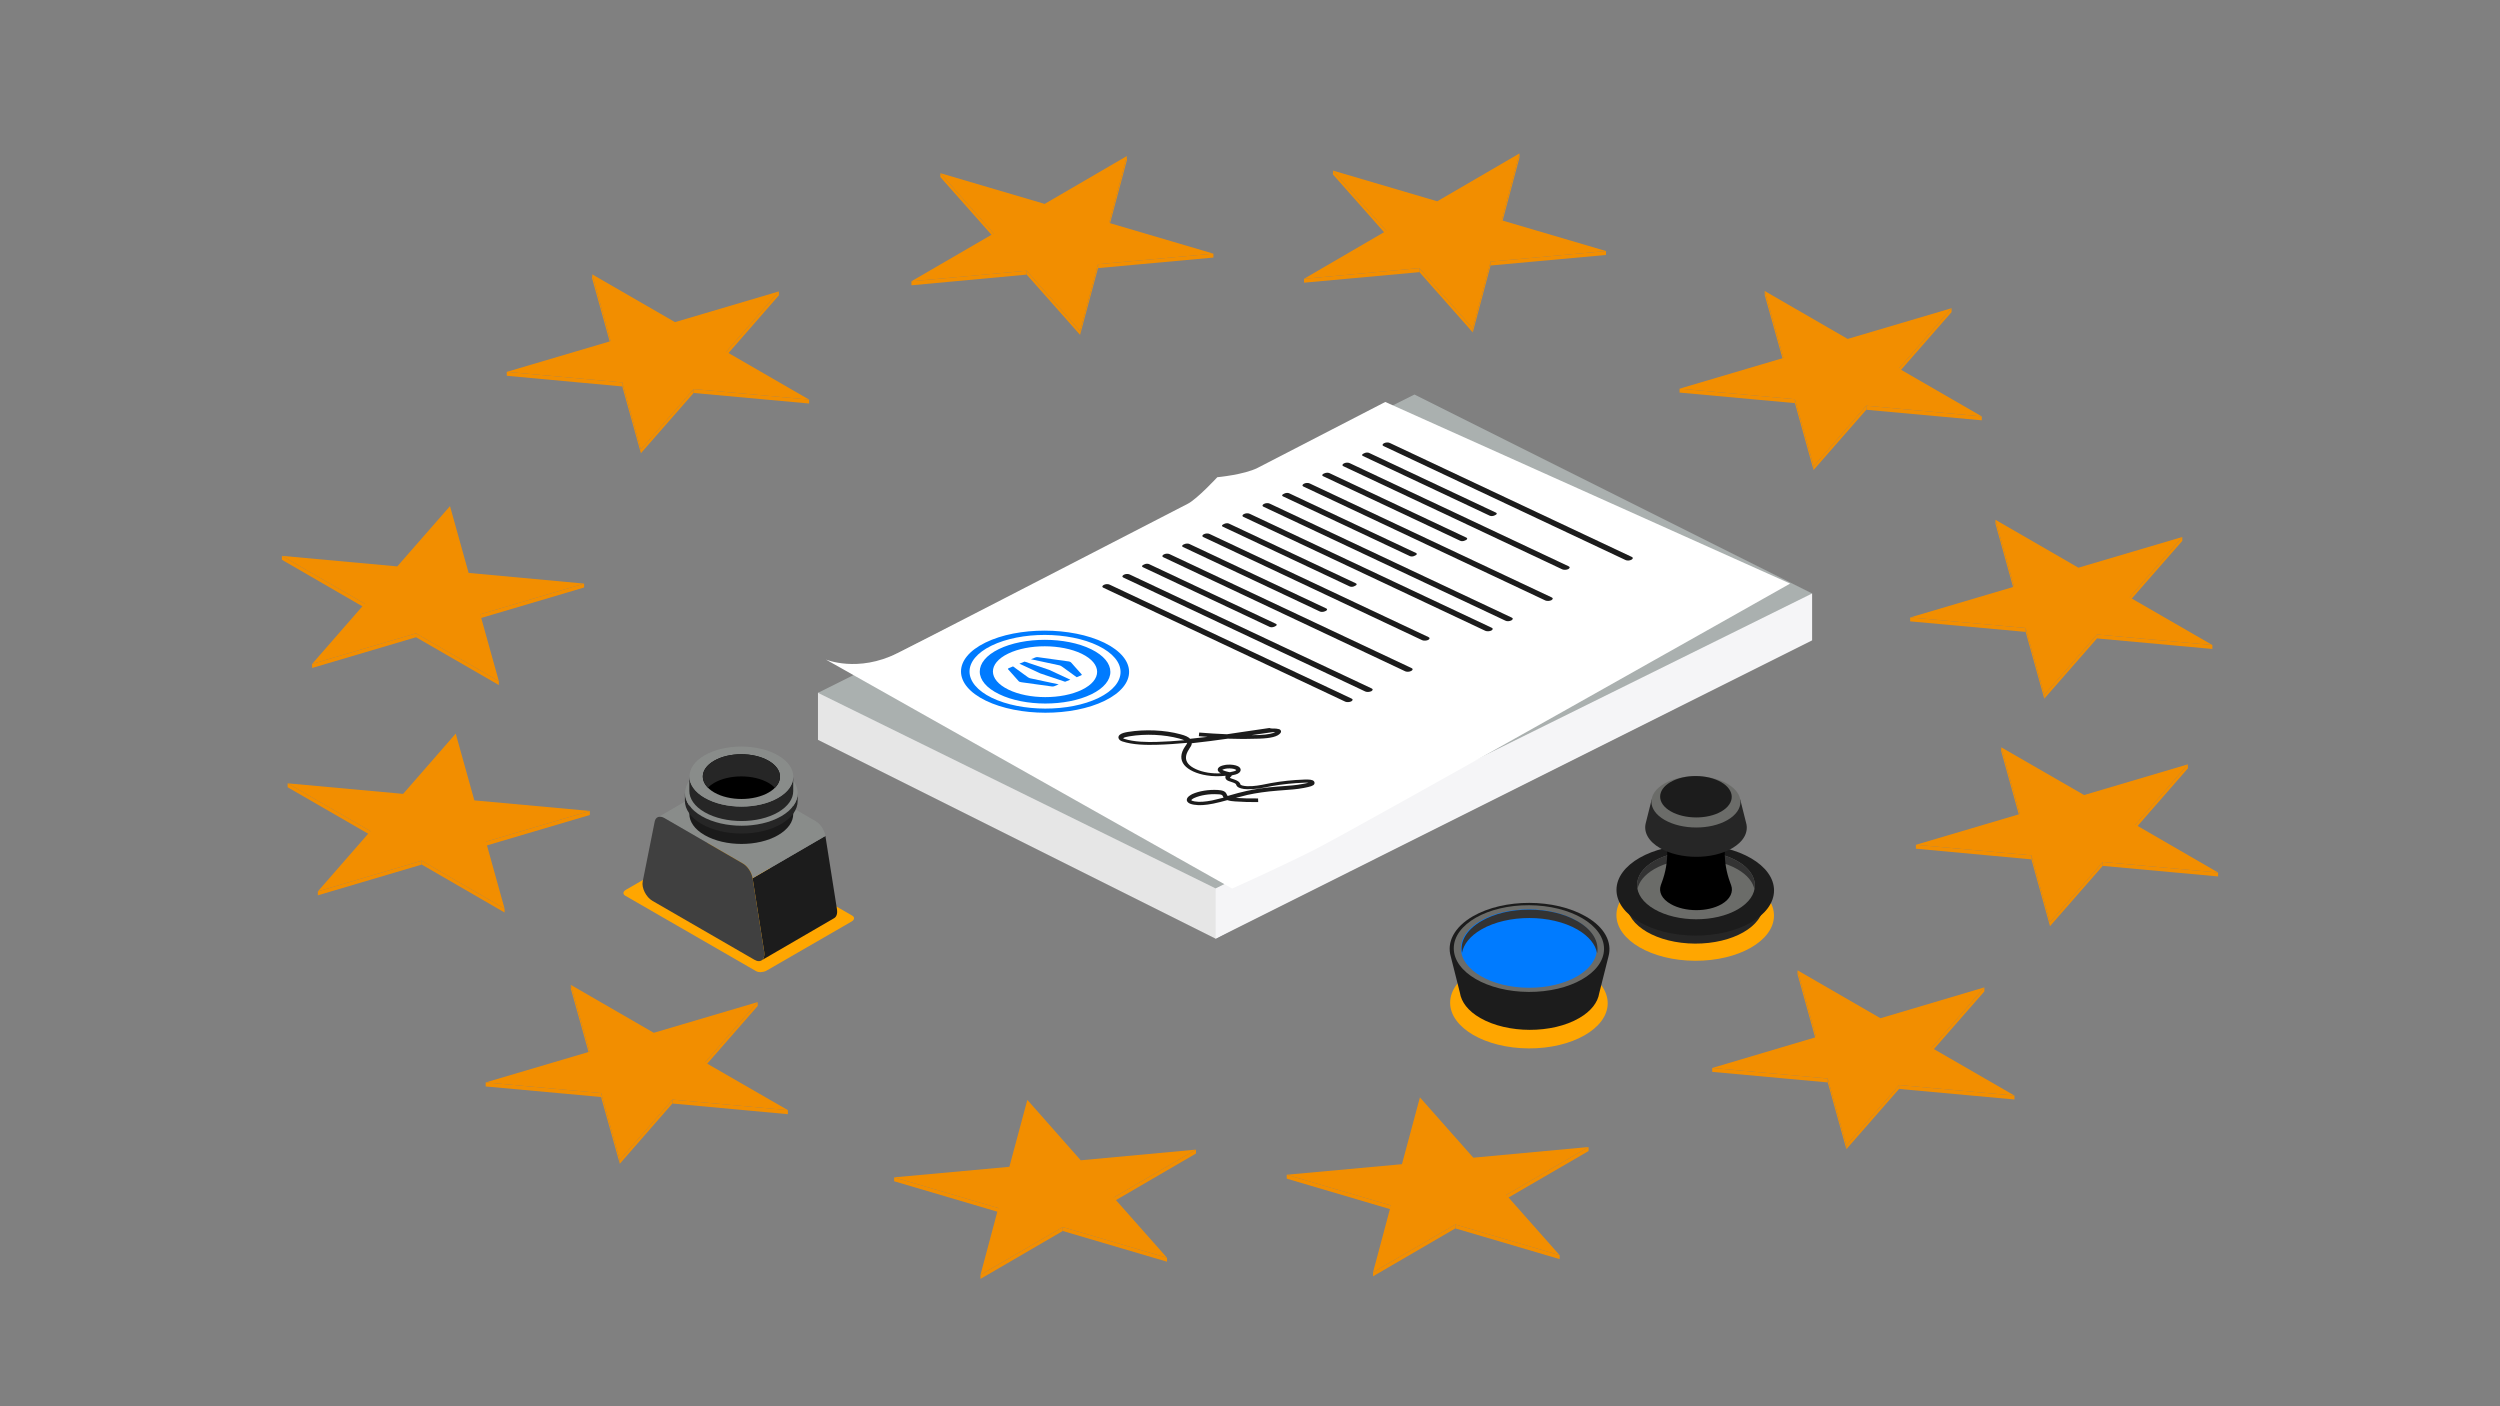 <?xml version="1.0" encoding="UTF-8" standalone="no"?>
<!DOCTYPE svg PUBLIC "-//W3C//DTD SVG 1.1//EN" "http://www.w3.org/Graphics/SVG/1.1/DTD/svg11.dtd">
<svg width="100%" height="100%" viewBox="0 0 1920 1080" version="1.1" xmlns="http://www.w3.org/2000/svg" xmlns:xlink="http://www.w3.org/1999/xlink" xml:space="preserve" xmlns:serif="http://www.serif.com/" style="fill-rule:evenodd;clip-rule:evenodd;stroke-linejoin:round;stroke-miterlimit:2;">
    <rect x="0" y="0" width="1920" height="1080" fill="#808080" stroke="none"/>
    <g>
        <g>
            <g>
                <g>
                    <g>
                        <path d="M1167,117.8L1167,120.9L1153.3,172.2L1153.3,169.2L1167,117.8Z" style="fill:rgb(242,142,0);fill-rule:nonzero;"/>
                    </g>
                    <g>
                        <path d="M865.5,119.8L865.5,122.9L851.8,174.2L851.8,171.2L865.5,119.8Z" style="fill:rgb(242,142,0);fill-rule:nonzero;"/>
                    </g>
                    <g>
                        <path d="M1064.7,177.3L1064.7,180.3L1023.7,134L1023.7,131L1064.7,177.3Z" style="fill:rgb(242,142,0);fill-rule:nonzero;"/>
                    </g>
                    <g>
                        <path d="M763.2,179.3L763.2,182.3L722.2,136L722.2,133L763.2,179.3Z" style="fill:rgb(242,142,0);fill-rule:nonzero;"/>
                    </g>
                    <g>
                        <path d="M1233.4,192.8L1233.4,195.8L1144.8,203.9L1144.8,200.9L1233.4,192.8Z" style="fill:rgb(242,142,0);fill-rule:nonzero;"/>
                    </g>
                    <g>
                        <path d="M931.9,194.8L931.9,197.8L843.3,205.9L843.3,202.9L931.9,194.8Z" style="fill:rgb(242,142,0);fill-rule:nonzero;"/>
                    </g>
                    <g>
                        <path d="M1090.1,205.9L1090.1,209L1001.5,217.1L1001.5,214.1L1090.1,205.9Z" style="fill:rgb(242,142,0);fill-rule:nonzero;"/>
                    </g>
                    <g>
                        <path d="M788.5,207.9L788.5,210.9L700,219.1L700,216L788.5,207.9Z" style="fill:rgb(242,142,0);fill-rule:nonzero;"/>
                    </g>
                    <g>
                        <path d="M1167,117.8L1153.3,169.2L1233.4,192.8L1144.8,200.9L1131.1,252.2L1090.1,205.9L1001.5,214.1L1064.7,177.3L1023.7,131L1103.8,154.6L1167,117.8Z" style="fill:rgb(242,142,0);fill-rule:nonzero;"/>
                    </g>
                    <g>
                        <path d="M1144.8,200.9L1144.8,203.9L1131.1,255.3L1131.1,252.2L1144.8,200.9Z" style="fill:rgb(242,142,0);fill-rule:nonzero;"/>
                    </g>
                    <g>
                        <path d="M1131.1,252.2L1131.1,255.3L1090.1,209L1090.1,205.9L1131.1,252.2Z" style="fill:rgb(242,142,0);fill-rule:nonzero;"/>
                    </g>
                    <g>
                        <path d="M843.3,202.9L843.3,205.9L829.5,257.2L829.5,254.2L843.3,202.9Z" style="fill:rgb(242,142,0);fill-rule:nonzero;"/>
                    </g>
                    <g>
                        <path d="M865.5,119.8L851.8,171.2L931.9,194.8L843.3,202.9L829.5,254.2L788.5,207.9L700,216L763.2,179.3L722.2,133L802.3,156.6L865.5,119.8Z" style="fill:rgb(242,142,0);fill-rule:nonzero;"/>
                    </g>
                    <g>
                        <path d="M829.5,254.2L829.5,257.2L788.5,210.9L788.5,207.9L829.5,254.2Z" style="fill:rgb(242,142,0);fill-rule:nonzero;"/>
                    </g>
                </g>
                <g>
                    <g>
                        <path d="M1369.7,274.9L1369.7,277.9L1355.3,226.6L1355.3,223.5L1369.7,274.9Z" style="fill:rgb(242,142,0);fill-rule:nonzero;"/>
                    </g>
                    <g>
                        <path d="M1498.8,236.7L1498.8,239.7L1458.3,286L1458.3,283L1498.8,236.7Z" style="fill:rgb(242,142,0);fill-rule:nonzero;"/>
                    </g>
                    <g>
                        <path d="M1378.5,306.6L1378.5,309.6L1289.9,301.5L1289.9,298.5L1378.5,306.6Z" style="fill:rgb(242,142,0);fill-rule:nonzero;"/>
                    </g>
                    <g>
                        <path d="M1522,319.8L1522,322.8L1433.3,314.7L1433.3,311.6L1522,319.8Z" style="fill:rgb(242,142,0);fill-rule:nonzero;"/>
                    </g>
                    <g>
                        <path d="M1498.8,236.7L1458.3,283L1522,319.8L1433.3,311.6L1392.9,358L1378.5,306.6L1289.9,298.5L1369.7,274.9L1355.3,223.5L1419,260.3L1498.8,236.7Z" style="fill:rgb(242,142,0);fill-rule:nonzero;"/>
                    </g>
                    <g>
                        <path d="M1433.3,311.6L1433.3,314.7L1392.8,361L1392.9,358L1433.3,311.6Z" style="fill:rgb(242,142,0);fill-rule:nonzero;"/>
                    </g>
                    <g>
                        <path d="M1392.9,358L1392.8,361L1378.5,309.6L1378.5,306.6L1392.9,358Z" style="fill:rgb(242,142,0);fill-rule:nonzero;"/>
                    </g>
                </g>
                <g>
                    <g>
                        <path d="M1546.8,450.6L1546.8,453.6L1532.5,402.2L1532.5,399.2L1546.8,450.6Z" style="fill:rgb(242,142,0);fill-rule:nonzero;"/>
                    </g>
                    <g>
                        <path d="M1676,412.4L1676,415.4L1635.5,461.7L1635.5,458.7L1676,412.4Z" style="fill:rgb(242,142,0);fill-rule:nonzero;"/>
                    </g>
                    <g>
                        <path d="M1555.7,482.3L1555.7,485.3L1467,477.2L1467,474.2L1555.7,482.3Z" style="fill:rgb(242,142,0);fill-rule:nonzero;"/>
                    </g>
                    <g>
                        <path d="M1699.1,495.4L1699.1,498.4L1610.5,490.3L1610.5,487.3L1699.1,495.4Z" style="fill:rgb(242,142,0);fill-rule:nonzero;"/>
                    </g>
                    <g>
                        <path d="M1676,412.4L1635.5,458.7L1699.1,495.4L1610.5,487.3L1570,533.6L1555.7,482.3L1467,474.2L1546.8,450.6L1532.5,399.2L1596.2,436L1676,412.4Z" style="fill:rgb(242,142,0);fill-rule:nonzero;"/>
                    </g>
                    <g>
                        <path d="M1610.5,487.3L1610.5,490.3L1570,536.6L1570,533.6L1610.5,487.3Z" style="fill:rgb(242,142,0);fill-rule:nonzero;"/>
                    </g>
                    <g>
                        <path d="M1570,533.6L1570,536.6L1555.7,485.3L1555.7,482.3L1570,533.6Z" style="fill:rgb(242,142,0);fill-rule:nonzero;"/>
                    </g>
                    <g>
                        <path d="M1551.2,625.2L1551.2,628.2L1536.9,576.9L1536.9,573.9L1551.2,625.2Z" style="fill:rgb(242,142,0);fill-rule:nonzero;"/>
                    </g>
                    <g>
                        <path d="M1680.3,587L1680.3,590.1L1639.9,636.4L1639.9,633.3L1680.3,587Z" style="fill:rgb(242,142,0);fill-rule:nonzero;"/>
                    </g>
                    <g>
                        <path d="M1560.1,656.9L1560.1,660L1471.4,651.8L1471.4,648.8L1560.1,656.9Z" style="fill:rgb(242,142,0);fill-rule:nonzero;"/>
                    </g>
                    <g>
                        <path d="M1703.5,670.1L1703.5,673.1L1614.9,665L1614.9,662L1703.5,670.1Z" style="fill:rgb(242,142,0);fill-rule:nonzero;"/>
                    </g>
                    <g>
                        <path d="M1614.9,662L1614.9,665L1574.4,711.3L1574.4,708.3L1614.9,662Z" style="fill:rgb(242,142,0);fill-rule:nonzero;"/>
                    </g>
                    <g>
                        <path d="M1574.4,708.3L1574.4,711.3L1560.1,660L1560.1,656.9L1574.4,708.3Z" style="fill:rgb(242,142,0);fill-rule:nonzero;"/>
                    </g>
                    <g>
                        <path d="M1680.3,587L1639.9,633.3L1703.5,670.1L1614.9,662L1574.4,708.3L1560.1,656.9L1471.4,648.8L1551.2,625.2L1536.9,573.9L1600.6,610.6L1680.3,587Z" style="fill:rgb(242,142,0);fill-rule:nonzero;"/>
                    </g>
                </g>
                <g>
                    <g>
                        <path d="M1394.8,796.5L1394.8,799.6L1380.5,748.2L1380.5,745.2L1394.8,796.5Z" style="fill:rgb(242,142,0);fill-rule:nonzero;"/>
                    </g>
                    <g>
                        <path d="M1524,758.3L1524,761.4L1483.5,807.7L1483.5,804.7L1524,758.3Z" style="fill:rgb(242,142,0);fill-rule:nonzero;"/>
                    </g>
                    <g>
                        <path d="M1403.7,828.3L1403.7,831.3L1315,823.2L1315,820.2L1403.7,828.3Z" style="fill:rgb(242,142,0);fill-rule:nonzero;"/>
                    </g>
                    <g>
                        <path d="M1547.1,841.4L1547.1,844.4L1458.5,836.3L1458.5,833.3L1547.1,841.4Z" style="fill:rgb(242,142,0);fill-rule:nonzero;"/>
                    </g>
                    <g>
                        <path d="M1524,758.3L1483.5,804.7L1547.1,841.4L1458.5,833.3L1418,879.6L1403.7,828.3L1315,820.2L1394.8,796.5L1380.5,745.2L1444.2,782L1524,758.3Z" style="fill:rgb(242,142,0);fill-rule:nonzero;"/>
                    </g>
                    <g>
                        <path d="M1458.5,833.3L1458.5,836.3L1418,882.6L1418,879.6L1458.5,833.3Z" style="fill:rgb(242,142,0);fill-rule:nonzero;"/>
                    </g>
                    <g>
                        <path d="M1418,879.6L1418,882.6L1403.7,831.3L1403.7,828.3L1418,879.6Z" style="fill:rgb(242,142,0);fill-rule:nonzero;"/>
                    </g>
                </g>
                <g>
                    <g>
                        <path d="M469,262L469,265L454.7,213.7L454.8,210.7L469,262Z" style="fill:rgb(242,142,0);fill-rule:nonzero;"/>
                    </g>
                    <g>
                        <path d="M598.2,223.8L598.2,226.8L557.7,273.2L557.7,270.1L598.2,223.8Z" style="fill:rgb(242,142,0);fill-rule:nonzero;"/>
                    </g>
                    <g>
                        <path d="M477.9,293.7L477.9,296.8L389.2,288.6L389.2,285.6L477.9,293.7Z" style="fill:rgb(242,142,0);fill-rule:nonzero;"/>
                    </g>
                    <g>
                        <path d="M621.4,306.9L621.4,309.9L532.7,301.8L532.7,298.8L621.4,306.9Z" style="fill:rgb(242,142,0);fill-rule:nonzero;"/>
                    </g>
                    <g>
                        <path d="M598.2,223.8L557.7,270.1L621.4,306.9L532.7,298.8L492.2,345.1L477.9,293.7L389.2,285.6L469,262L454.8,210.7L518.4,247.4L598.2,223.8Z" style="fill:rgb(242,142,0);fill-rule:nonzero;"/>
                    </g>
                    <g>
                        <path d="M532.7,298.8L532.7,301.8L492.2,348.1L492.2,345.1L532.7,298.8Z" style="fill:rgb(242,142,0);fill-rule:nonzero;"/>
                    </g>
                    <g>
                        <path d="M492.2,345.1L492.2,348.1L477.9,296.8L477.9,293.7L492.2,345.1Z" style="fill:rgb(242,142,0);fill-rule:nonzero;"/>
                    </g>
                </g>
                <g>
                    <g>
                        <path d="M280.1,463.6L280.1,466.7L216.5,429.9L216.5,426.9L280.1,463.6Z" style="fill:rgb(242,142,0);fill-rule:nonzero;"/>
                    </g>
                    <g>
                        <path d="M448.6,448.2L448.6,451.2L368.8,474.8L368.8,471.8L448.6,448.2Z" style="fill:rgb(242,142,0);fill-rule:nonzero;"/>
                    </g>
                    <g>
                        <path d="M319.5,486.4L319.5,489.4L239.7,513L239.7,509.9L319.5,486.4Z" style="fill:rgb(242,142,0);fill-rule:nonzero;"/>
                    </g>
                    <g>
                        <path d="M345.6,388.7L359.9,440L448.6,448.2L368.8,471.8L383.1,523.1L319.5,486.4L239.7,509.9L280.1,463.6L216.5,426.9L305.1,435L345.6,388.7Z" style="fill:rgb(242,142,0);fill-rule:nonzero;"/>
                    </g>
                    <g>
                        <path d="M383.1,523.1L383.1,526.1L319.5,489.4L319.5,486.4L383.1,523.1Z" style="fill:rgb(242,142,0);fill-rule:nonzero;"/>
                    </g>
                    <g>
                        <path d="M284.5,638.3L284.5,641.3L220.9,604.6L220.9,601.6L284.5,638.3Z" style="fill:rgb(242,142,0);fill-rule:nonzero;"/>
                    </g>
                    <g>
                        <path d="M453,622.8L453,625.9L373.2,649.5L373.2,646.4L453,622.8Z" style="fill:rgb(242,142,0);fill-rule:nonzero;"/>
                    </g>
                    <g>
                        <path d="M323.9,661L323.9,664L244.1,687.6L244.1,684.6L323.9,661Z" style="fill:rgb(242,142,0);fill-rule:nonzero;"/>
                    </g>
                    <g>
                        <path d="M453,622.8L373.2,646.4L387.5,697.8L323.9,661L244.1,684.6L284.5,638.3L220.9,601.6L309.6,609.7L350,563.4L364.3,614.7L453,622.8Z" style="fill:rgb(242,142,0);fill-rule:nonzero;"/>
                    </g>
                    <g>
                        <path d="M387.5,697.8L387.5,700.8L323.9,664L323.9,661L387.5,697.8Z" style="fill:rgb(242,142,0);fill-rule:nonzero;"/>
                    </g>
                </g>
                <g>
                    <g>
                        <path d="M452.8,807.7L452.8,810.8L438.4,759.4L438.4,756.4L452.8,807.7Z" style="fill:rgb(242,142,0);fill-rule:nonzero;"/>
                    </g>
                    <g>
                        <path d="M581.9,769.6L581.9,772.6L541.4,818.9L541.4,815.9L581.9,769.6Z" style="fill:rgb(242,142,0);fill-rule:nonzero;"/>
                    </g>
                    <g>
                        <path d="M461.7,839.5L461.6,842.5L373,834.4L373,831.3L461.7,839.5Z" style="fill:rgb(242,142,0);fill-rule:nonzero;"/>
                    </g>
                    <g>
                        <path d="M605.1,852.6L605.1,855.7L516.4,847.5L516.4,844.5L605.1,852.6Z" style="fill:rgb(242,142,0);fill-rule:nonzero;"/>
                    </g>
                    <g>
                        <path d="M581.9,769.6L541.4,815.9L605.1,852.6L516.4,844.5L476,890.8L461.7,839.5L373,831.3L452.8,807.7L438.4,756.4L502.1,793.2L581.9,769.6Z" style="fill:rgb(242,142,0);fill-rule:nonzero;"/>
                    </g>
                    <g>
                        <path d="M516.4,844.5L516.4,847.5L476,893.8L476,890.8L516.4,844.5Z" style="fill:rgb(242,142,0);fill-rule:nonzero;"/>
                    </g>
                    <g>
                        <path d="M476,890.8L476,893.8L461.6,842.5L461.7,839.5L476,890.8Z" style="fill:rgb(242,142,0);fill-rule:nonzero;"/>
                    </g>
                </g>
                <g>
                    <g>
                        <path d="M1220,880.9L1220,884L1156.8,920.7L1156.8,917.7L1220,880.9Z" style="fill:rgb(242,142,0);fill-rule:nonzero;"/>
                    </g>
                    <g>
                        <path d="M918.5,882.9L918.5,885.9L855.3,922.7L855.3,919.7L918.5,882.9Z" style="fill:rgb(242,142,0);fill-rule:nonzero;"/>
                    </g>
                    <g>
                        <path d="M1068.2,925.8L1068.2,928.8L988.2,905.2L988.2,902.2L1068.2,925.8Z" style="fill:rgb(242,142,0);fill-rule:nonzero;"/>
                    </g>
                    <g>
                        <path d="M766.7,927.8L766.7,930.8L686.7,907.2L686.7,904.2L766.7,927.8Z" style="fill:rgb(242,142,0);fill-rule:nonzero;"/>
                    </g>
                    <g>
                        <path d="M1197.8,964L1197.8,967L1117.7,943.4L1117.7,940.4L1197.8,964Z" style="fill:rgb(242,142,0);fill-rule:nonzero;"/>
                    </g>
                    <g>
                        <path d="M896.3,966L896.3,969L816.2,945.4L816.2,942.4L896.3,966Z" style="fill:rgb(242,142,0);fill-rule:nonzero;"/>
                    </g>
                    <g>
                        <path d="M1220,880.9L1156.8,917.7L1197.8,964L1117.7,940.4L1054.5,977.1L1068.2,925.8L988.2,902.2L1076.7,894.1L1090.5,842.8L1131.5,889.1L1220,880.9Z" style="fill:rgb(242,142,0);fill-rule:nonzero;"/>
                    </g>
                    <g>
                        <path d="M1117.7,940.4L1117.7,943.4L1054.5,980.2L1054.5,977.1L1117.7,940.4Z" style="fill:rgb(242,142,0);fill-rule:nonzero;"/>
                    </g>
                    <g>
                        <path d="M816.2,942.4L816.2,945.4L753,982.2L753,979.1L816.2,942.4Z" style="fill:rgb(242,142,0);fill-rule:nonzero;"/>
                    </g>
                    <g>
                        <path d="M918.5,882.9L855.3,919.7L896.3,966L816.2,942.4L753,979.1L766.7,927.8L686.7,904.2L775.2,896.1L789,844.7L830,891.1L918.5,882.9Z" style="fill:rgb(242,142,0);fill-rule:nonzero;"/>
                    </g>
                </g>
            </g>
            <g>
                <g>
                    <g>
                        <path d="M1343.7,495.5L933.6,720.9L628.2,568.2L628.2,532.1L1391.7,455.8L1343.7,495.5Z" style="fill:rgb(230,230,230);fill-rule:nonzero;"/>
                        <path d="M1391.7,491.8L933.6,720.9L933.6,669.5L979.4,532.1L1391.7,455.8L1391.7,491.8Z" style="fill:rgb(245,245,247);fill-rule:nonzero;"/>
                        <path d="M1391.7,455.8L933.6,682.3L628.2,532.1C628.2,532.1 658.8,516.9 689.3,501.6L1086.3,303L1391.7,455.8Z" style="fill:rgb(170,176,175);fill-rule:nonzero;"/>
                        <g>
                            <path d="M1374.8,448.2C1374.8,448.2 1039.1,637.8 1008.5,653.1C978,668.3 946.3,682.4 946.3,682.4L634.2,506.5C634.2,506.5 658.7,516.9 689.3,501.6C706,493.3 815.9,436.6 912.4,386.8C919.5,383.1 934.9,366.5 934.9,366.5C934.9,366.5 955.5,364.6 965.9,359.3L1063.9,308.7L1374.8,448.2Z" style="fill:white;fill-rule:nonzero;"/>
                        </g>
                    </g>
                    <g>
                        <path d="M978.4,559.5C979.5,559.5 980.7,559.6 981.9,559.9C982.3,560 982.7,560.1 983,560.3C983.8,560.9 984.3,562 983.3,563.1C981.2,565.7 976,567 966.9,567.3C958.9,567.6 950.9,567.6 942.9,567.3C933.8,568.6 924.6,569.8 915.3,570.8C915.3,572.3 914.3,573.7 913.5,574.8L913.3,575.2C910.3,579.6 910,583.4 912.5,586.5C915.1,589.7 920.9,592.3 927.7,593.4C930.9,593.9 934.3,594.1 937.6,593.9C936.6,593.4 936,592.9 935.6,592.3C935.1,591.5 935.1,590.7 935.6,589.9C936.9,587.9 941.3,587.4 942.2,587.3C945.6,587 948.8,587.5 950.8,588.5C952.3,589.3 953,590.4 952.8,591.6C952.6,593 951.2,594.2 949,594.8C948,595.1 947.1,595.3 946,595.5C945.9,596 945.5,596.4 945,596.8C944.7,597 944.6,597.2 944.6,597.3C944.6,597.4 944.8,597.5 945.2,597.7L946,598C948.2,598.7 950.7,599.5 951.8,600.9C952.3,601.4 952.5,601.9 952.6,602.3C952.8,602.8 952.9,602.9 954.2,603.3C955.2,603.6 956.5,603.7 957.8,603.8C963.1,604 968.1,603 973,602L976.1,601.4C984.3,599.9 993,599 1001.8,598.7C1005.4,598.6 1008,598.7 1009.1,600C1009.6,600.6 1009.7,601.3 1009.4,602.1C1008.8,603.5 1006.2,604.2 1001.5,605.1L1001,605.2C995.9,606.2 990.5,606.5 985.3,606.9L981.4,607.2C972.5,607.9 964.9,609 958,610.5C955,611.2 952,612 949.1,612.8C954.8,613.2 960.5,613.3 966.2,613.2L966.3,616C960.4,616.1 954.5,615.9 948.7,615.5C946.5,615.4 944.4,615.1 942.6,614.5C939.1,615.5 935.5,616.4 931.7,617.2C925.7,618.4 921,618.7 916.9,618C915,617.7 913.6,617.2 912.7,616.5C911.8,615.8 911.3,614.9 911.5,613.9C911.8,611.9 914.5,610.5 915.6,609.9C920.8,607.5 928.2,606.3 935.3,606.7C936.8,606.8 938.5,607 939.8,607.6C941.4,608.3 941.8,609.4 942.2,610.2C942.4,610.7 942.6,611 942.8,611.2C942.8,611.2 942.9,611.2 942.9,611.3C943.6,611.1 944.3,610.9 944.9,610.7C948.8,609.6 952.9,608.4 957.2,607.5C964.2,605.9 972,604.8 981.1,604.1L985,603.8C990.1,603.4 995.4,603.1 1000.3,602.1L1000.8,602C1002.6,601.7 1003.9,601.4 1004.9,601.1C1004.2,601.1 1003.3,601 1001.9,601.1C993.3,601.4 984.9,602.3 976.8,603.7L973.8,604.3C968.7,605.3 963.4,606.3 957.7,606.1C956,606.1 954.5,605.9 953.2,605.5C950.5,604.8 949.8,603.8 949.4,602.7C949.3,602.4 949.2,602.3 949.1,602.1C948.5,601.4 946.2,600.7 944.7,600.2L943.8,599.9C942.3,599.4 941.3,598.5 941.1,597.3C941,596.8 941.1,596.3 941.3,595.8C936.5,596.3 931.4,596.3 926.8,595.5C919,594.3 912.6,591.3 909.5,587.5C906.3,583.5 906.5,578.6 910.2,573.2L910.5,572.8C911.1,571.9 911.6,571.2 911.8,570.5C904,571.2 896.2,571.8 888.2,572C880.2,572.2 870,572.1 861.9,569.4C860.3,568.9 859.3,567.9 859,566.8C858.8,565.8 859.2,564.9 860.1,564.2C861.6,563 864,562.5 866.4,562.1C879.4,560 894.4,560.6 906.5,563.9C910.4,564.9 912.7,566 914,567.4C918.5,566.9 923,566.4 927.4,565.9C925.2,565.7 923,565.6 920.7,565.4L921,562.6C928.1,563.2 935.2,563.6 942.3,563.9C946.1,563.3 949.9,562.8 953.7,562.2C960.8,561.1 967.9,560.1 974.9,559.1C976.2,559.6 977.2,559.5 978.4,559.5ZM979.4,562.3C978.3,562.2 977.1,562.3 975.8,562.5C970.9,563.2 966,563.9 961.1,564.6C963,564.6 964.8,564.5 966.7,564.5C974.1,564.2 977.7,563.2 979.4,562.3ZM909.5,568.5C908.6,568.1 907.4,567.7 905.7,567.2C894.1,564.1 879.8,563.4 867.3,565.5C865.6,565.8 863.5,566.2 862.6,566.9C862.5,566.9 862.7,567.2 863.3,567.4C870.9,569.9 881.2,570 888.3,569.8C895.4,569.6 902.4,569.1 909.5,568.5ZM944.4,593.1C945.6,592.9 946.7,592.6 947.9,592.3C949,592 949.4,591.6 949.4,591.4C949.4,591.4 949.3,591.2 948.9,591C947.6,590.3 945,590 942.5,590.2C940.6,590.4 939.2,590.9 938.7,591.2C939.1,591.5 940.2,592.1 943.6,592.9C943.8,592.8 944.1,592.9 944.4,593.1ZM939.7,612.6C939.5,612.2 939.3,611.9 939.2,611.6C938.9,611 938.8,610.7 938.3,610.5C937.5,610.1 936.2,610 935.2,610C928.7,609.6 922,610.7 917.3,612.8C915.5,613.6 914.9,614.4 914.9,614.6C915.2,614.9 915.9,615.2 917.6,615.5C921.2,616.1 925.4,615.8 931,614.7C934,614 936.9,613.3 939.7,612.6Z" style="fill:rgb(28,28,28);fill-rule:nonzero;"/>
                    </g>
                    <g>
                        <path d="M1248.4,430.1L1062.6,342.6C1061.4,342.1 1061.6,341.1 1062.9,340.4C1064.2,339.7 1066.2,339.6 1067.4,340.2L1253.2,427.7C1254.4,428.2 1254.2,429.2 1252.9,429.9C1251.6,430.6 1249.6,430.7 1248.4,430.1Z" style="fill:rgb(28,28,28);fill-rule:nonzero;"/>
                        <path d="M1144.2,396.1L1046.7,350.2C1045.8,349.8 1045.9,349 1046.9,348.5L1047.9,348C1048.9,347.5 1050.5,347.4 1051.4,347.8L1148.9,393.7C1149.8,394.1 1149.7,394.9 1148.7,395.4L1147.7,395.9C1146.7,396.4 1145.2,396.5 1144.2,396.1Z" style="fill:rgb(28,28,28);fill-rule:nonzero;"/>
                        <path d="M1186.9,461.2L1001.1,373.7C999.9,373.2 1000.1,372.2 1001.4,371.5C1002.7,370.8 1004.7,370.7 1005.9,371.3L1191.7,458.8C1192.9,459.3 1192.7,460.3 1191.4,461C1190.1,461.6 1188.1,461.7 1186.9,461.2Z" style="fill:rgb(28,28,28);fill-rule:nonzero;"/>
                        <path d="M1156.2,476.7L970.4,389.2C969.2,388.7 969.4,387.7 970.7,387C972,386.3 974,386.2 975.2,386.8L1161,474.3C1162.2,474.8 1162,475.8 1160.7,476.5C1159.3,477.2 1157.3,477.3 1156.2,476.7Z" style="fill:rgb(28,28,28);fill-rule:nonzero;"/>
                        <path d="M1140.8,484.5L955,397C953.8,396.5 954,395.5 955.3,394.8C956.6,394.1 958.6,394 959.8,394.6L1145.6,482.1C1146.8,482.6 1146.6,483.6 1145.3,484.3C1144,484.9 1142,485 1140.8,484.5Z" style="fill:rgb(28,28,28);fill-rule:nonzero;"/>
                        <path d="M1082.8,427.1L985.3,381.2C984.4,380.8 984.5,380 985.5,379.5L986.5,379C987.5,378.5 989.1,378.4 990,378.8L1087.5,424.7C1088.4,425.1 1088.3,425.9 1087.3,426.4L1086.3,426.9C1085.2,427.5 1083.7,427.5 1082.8,427.1Z" style="fill:rgb(28,28,28);fill-rule:nonzero;"/>
                        <path d="M1199.9,437.3L1031.8,358.1C1030.6,357.6 1030.8,356.6 1032.1,355.9C1033.4,355.2 1035.4,355.1 1036.6,355.7L1204.7,434.9C1205.9,435.4 1205.7,436.4 1204.4,437.1C1203.1,437.7 1201.1,437.8 1199.9,437.3Z" style="fill:rgb(28,28,28);fill-rule:nonzero;"/>
                        <path d="M1121.4,415.3L1016.1,365.7C1015.2,365.3 1015.3,364.5 1016.3,363.9L1017.2,363.5C1018.3,363 1019.9,362.9 1020.9,363.3L1126.2,412.9C1127.1,413.3 1127,414.1 1126,414.7L1125.1,415.1C1124,415.7 1122.4,415.8 1121.4,415.3Z" style="fill:rgb(28,28,28);fill-rule:nonzero;"/>
                        <path d="M1036.6,450.4L939.1,404.5C938.2,404.1 938.3,403.3 939.3,402.8L940.3,402.3C941.3,401.8 942.9,401.7 943.8,402.1L1041.3,448C1042.2,448.4 1042.1,449.2 1041.1,449.7L1040.1,450.2C1039.1,450.8 1037.5,450.8 1036.6,450.4Z" style="fill:rgb(28,28,28);fill-rule:nonzero;"/>
                        <path d="M1079.3,515.6L893.5,428C892.3,427.5 892.5,426.5 893.8,425.8C895.1,425.1 897.1,425 898.3,425.6L1084.1,513.1C1085.3,513.6 1085.1,514.6 1083.8,515.3C1082.5,516 1080.5,516.1 1079.3,515.6Z" style="fill:rgb(28,28,28);fill-rule:nonzero;"/>
                        <path d="M1048.6,531.1L862.8,443.6C861.6,443.1 861.8,442.1 863.1,441.4C864.4,440.7 866.4,440.6 867.6,441.2L1053.4,528.7C1054.6,529.2 1054.4,530.2 1053.1,530.9C1051.7,531.5 1049.7,531.6 1048.6,531.1Z" style="fill:rgb(28,28,28);fill-rule:nonzero;"/>
                        <path d="M1033.2,538.9L847.4,451.4C846.2,450.9 846.4,449.9 847.7,449.2C849,448.5 851,448.4 852.2,449L1038,536.5C1039.2,537 1039,538 1037.7,538.7C1036.4,539.3 1034.4,539.4 1033.2,538.9Z" style="fill:rgb(28,28,28);fill-rule:nonzero;"/>
                        <path d="M975.2,481.5L877.7,435.6C876.8,435.2 876.9,434.4 877.9,433.9L878.9,433.4C879.9,432.9 881.5,432.8 882.4,433.2L979.9,479.1C980.8,479.5 980.7,480.3 979.7,480.8L978.7,481.3C977.6,481.8 976.1,481.9 975.2,481.5Z" style="fill:rgb(28,28,28);fill-rule:nonzero;"/>
                        <path d="M1092.3,491.7L924.2,412.5C923,412 923.2,411 924.5,410.3C925.8,409.6 927.8,409.5 929,410.1L1097.1,489.3C1098.3,489.8 1098.1,490.8 1096.8,491.5C1095.5,492.1 1093.5,492.2 1092.3,491.7Z" style="fill:rgb(28,28,28);fill-rule:nonzero;"/>
                        <path d="M1013.8,469.7L908.5,420.1C907.6,419.7 907.7,418.9 908.7,418.3L909.6,417.9C910.7,417.4 912.3,417.3 913.3,417.7L1018.6,467.3C1019.5,467.7 1019.4,468.5 1018.4,469.1L1017.5,469.5C1016.4,470 1014.8,470.1 1013.8,469.7Z" style="fill:rgb(28,28,28);fill-rule:nonzero;"/>
                    </g>
                    <g>
                        <g>
                            <path d="M757.1,538.1C782.4,550.4 823.3,550.5 848.4,538.2C873.5,525.9 873.4,506 848.1,493.6C822.8,481.3 781.9,481.2 756.8,493.5C731.7,505.8 731.8,525.8 757.1,538.1ZM843.5,496C866.2,507.1 866.3,525 843.7,536C821.1,547 784.4,546.9 761.7,535.9C739,524.8 738.9,506.9 761.4,495.9C784.1,484.8 820.8,484.9 843.5,496Z" style="fill:rgb(0,123,255);fill-rule:nonzero;"/>
                            <path d="M767.3,533.1C786.9,542.7 818.7,542.7 838.2,533.2C857.7,523.7 857.6,508.2 838,498.6C818.4,489 786.6,489 767.1,498.5C747.5,508.1 747.6,523.6 767.3,533.1ZM830.8,502.1C846.5,509.8 846.5,522.1 831,529.7C815.4,537.3 790.1,537.3 774.4,529.6C758.7,521.9 758.6,509.6 774.2,502C789.8,494.4 815.1,494.5 830.8,502.1Z" style="fill:rgb(0,123,255);fill-rule:nonzero;"/>
                            <g>
                                <g>
                                    <path d="M805.9,514.5L822,522L818,523.6L799,517.2L782.9,509.7L786.9,508.1L805.9,514.5Z" style="fill:rgb(0,123,255);fill-rule:nonzero;"/>
                                </g>
                                <g>
                                    <path d="M813.1,525.6L809.7,527C809.2,527.2 808.5,527.3 807.8,527.2C803.8,526.6 789.5,524.6 784.7,524C784.2,523.9 783.7,523.8 783.3,523.7C782.9,523.6 782.6,523.4 782.4,523.2C780.7,521.3 775.6,515.6 774.2,514C774,513.7 774.1,513.4 774.6,513.2L778,511.8C778.4,512.1 786.6,518 789.4,520.1C789.7,520.3 790.1,520.5 790.5,520.7C790.9,520.9 791.5,521 792,521.1C797.4,522.2 812.3,525.4 813.1,525.6Z" style="fill:rgb(0,123,255);fill-rule:nonzero;"/>
                                </g>
                                <g>
                                    <path d="M821.6,508.2C822,508.4 822.3,508.5 822.5,508.7C824.2,510.6 829.3,516.3 830.7,517.9C830.9,518.2 830.8,518.5 830.3,518.7L826.9,520.1C826.5,519.8 818.3,513.9 815.4,511.8C815.1,511.6 814.7,511.4 814.3,511.2C813.9,511 813.3,510.9 812.8,510.8C807.5,509.7 792.6,506.4 791.8,506.3L795.2,504.9C795.7,504.7 796.4,504.6 797.1,504.7C801.2,505.3 815.4,507.3 820.2,507.9C820.8,507.9 821.2,508.1 821.6,508.2Z" style="fill:rgb(0,123,255);fill-rule:nonzero;"/>
                                </g>
                            </g>
                        </g>
                    </g>
                </g>
            </g>
            <g>
                <path d="M580.6,745.8L480.2,687.9C478.1,686.7 478.4,684.6 480.8,683.3L546.1,645.6C548.5,644.2 552.1,644.1 554.1,645.3L654.5,703.2C656.6,704.4 656.3,706.5 653.9,707.8L588.6,745.5C586.2,746.8 582.6,747 580.6,745.8Z" style="fill:rgb(255,166,0);fill-rule:nonzero;"/>
                <g>
                    <g>
                        <path d="M642.8,698.4L633.9,642L578,674.5L586.9,730.9C587.4,734.2 586.5,736.6 584.8,737.6L640.7,705.1C642.4,704.1 643.3,701.7 642.8,698.4Z" style="fill:rgb(28,28,28);fill-rule:nonzero;"/>
                        <path d="M626.5,630.7L566.2,595.9C564.1,594.7 562.2,594.6 560.8,595.4L504.9,627.9C506.3,627.1 508.2,627.2 510.3,628.4L570.6,663.2C574.2,665.3 577.3,670 578,674.5L633.9,642C633.2,637.5 630.1,632.8 626.5,630.7Z" style="fill:rgb(137,140,138);fill-rule:nonzero;"/>
                        <g>
                            <path d="M570.6,663.2C574.2,665.3 577.3,670 578,674.5L586.9,730.9C587.8,736.9 584.2,739.9 579.4,737.1L501,691.8C496.2,689 492.6,681.9 493.6,677L502.8,631C503.5,627.3 506.7,626.2 510.3,628.3L570.6,663.2Z" style="fill:rgb(64,64,64);fill-rule:nonzero;"/>
                        </g>
                    </g>
                </g>
                <g>
                    <g>
                        <g>
                            <g>
                                <path d="M609.2,614.1L609.2,625.2C609.2,631.1 605.3,636.9 597.6,641.4C582.1,650.4 556.9,650.4 541.2,641.4C533.3,636.9 529.4,630.9 529.4,625L529.4,613.9C529.4,619.8 533.3,625.8 541.2,630.3C556.8,639.3 582,639.3 597.6,630.3C605.4,625.8 609.2,619.9 609.2,614.1Z" style="fill:rgb(26,26,26);fill-rule:nonzero;"/>
                            </g>
                            <g>
                                <path d="M597.5,597.6C613.1,606.6 613.2,621.2 597.7,630.2C582.2,639.2 557,639.2 541.3,630.2C525.6,621.2 525.6,606.6 541.1,597.6C556.6,588.6 581.9,588.6 597.5,597.6Z" style="fill:rgb(51,51,51);fill-rule:nonzero;"/>
                            </g>
                        </g>
                    </g>
                </g>
                <g>
                    <g>
                        <g>
                            <g>
                                <path d="M612.6,609.2L612.6,615.2C612.6,621.6 608.4,627.9 600,632.8C583.2,642.6 555.8,642.6 538.8,632.8C530.3,627.9 526,621.4 526,615L526,609C526,615.5 530.2,621.9 538.8,626.8C555.7,636.6 583.1,636.6 600,626.8C608.4,622 612.6,615.6 612.6,609.2Z" style="fill:rgb(38,38,38);fill-rule:nonzero;"/>
                            </g>
                            <g>
                                <path d="M599.9,591.4C616.8,601.2 616.9,617 600.1,626.8C583.3,636.6 555.9,636.6 538.9,626.8C522,617 521.9,601.2 538.7,591.4C555.5,581.6 582.9,581.6 599.9,591.4Z" style="fill:rgb(137,140,138);fill-rule:nonzero;"/>
                            </g>
                        </g>
                    </g>
                </g>
                <g>
                    <g>
                        <g>
                            <g>
                                <path d="M609.2,596.5L609.2,607.6C609.2,613.5 605.3,619.3 597.6,623.8C582.1,632.8 556.9,632.8 541.2,623.8C533.3,619.3 529.4,613.3 529.4,607.4L529.4,596.3C529.4,602.2 533.3,608.2 541.2,612.7C556.8,621.7 582,621.7 597.6,612.7C605.4,608.3 609.2,602.4 609.2,596.5Z" style="fill:rgb(38,38,38);fill-rule:nonzero;"/>
                            </g>
                            <g>
                                <path d="M597.5,580.1C613.1,589.1 613.2,603.7 597.7,612.7C582.2,621.7 557,621.7 541.3,612.7C525.7,603.7 525.6,589.1 541.1,580.1C556.6,571.1 581.9,571.1 597.5,580.1Z" style="fill:rgb(137,140,138);fill-rule:nonzero;"/>
                            </g>
                            <g>
                                <path d="M590.3,584.3C601.9,591 602,601.9 590.4,608.6C578.9,615.3 560.1,615.3 548.5,608.6C536.9,601.9 536.8,591 548.4,584.3C559.9,577.6 578.7,577.6 590.3,584.3Z" style="fill-rule:nonzero;"/>
                            </g>
                            <path d="M543.7,604.9C545,603.6 546.5,602.4 548.4,601.3C559.9,594.6 578.7,594.6 590.3,601.3C592.2,602.4 593.8,603.7 595.1,605C601.6,598.4 600,589.9 590.3,584.3C578.7,577.6 559.9,577.6 548.4,584.3C538.8,589.9 537.2,598.3 543.7,604.9Z" style="fill:rgb(38,38,38);fill-rule:nonzero;"/>
                        </g>
                    </g>
                </g>
            </g>
            <g>
                <g>
                    <g transform="matrix(0.005,-1,1,0.005,592.102,2001.96)">
                        <ellipse cx="1302.5" cy="703.3" rx="34.9" ry="60.5" style="fill:rgb(255,166,0);"/>
                    </g>
                    <g transform="matrix(0.005,-1,1,0.005,600.587,1993.52)">
                        <ellipse cx="1302.5" cy="694.8" rx="30.2" ry="52.4" style="fill:rgb(38,38,38);"/>
                    </g>
                    <g transform="matrix(0.005,-1,1,0.005,611.448,1982.72)">
                        <ellipse cx="1302.5" cy="684" rx="34.9" ry="60.5" style="fill:rgb(28,28,28);"/>
                    </g>
                    <path d="M1334.6,698.4C1317,708.6 1288.3,708.5 1270.6,698.3C1252.9,688.1 1252.8,671.5 1270.4,661.3C1288,651.1 1316.7,651.2 1334.4,661.4C1352.1,671.6 1352.2,688.2 1334.6,698.4Z" style="fill:rgb(107,108,105);fill-rule:nonzero;"/>
                    <path d="M1270.4,667.5C1288,657.3 1316.7,657.4 1334.4,667.6C1341.9,671.9 1346.3,677.4 1347.4,683.1C1349,675.4 1344.7,667.3 1334.4,661.4C1316.7,651.2 1288,651.1 1270.4,661.3C1260.3,667.2 1256,675.1 1257.6,682.8C1258.7,677.2 1263,671.8 1270.4,667.5Z" style="fill:rgb(51,51,51);fill-rule:nonzero;"/>
                </g>
                <g>
                    <path d="M1322.1,638.4C1311.3,644.6 1293.9,644.6 1283,638.3C1272.2,632.1 1272.1,622 1282.9,615.7C1293.7,609.5 1311.1,609.5 1322,615.8C1332.8,622.1 1332.8,632.2 1322.1,638.4Z" style="fill:rgb(204,204,204);fill-rule:nonzero;"/>
                    <path d="M1329.5,679.8L1328.7,677.6C1323,662.3 1323.3,645.3 1329.5,630.2L1296,631.1L1275.5,630.2C1281.8,645.3 1282.1,662.3 1276.3,677.6L1275.5,679.8C1273.7,684.9 1276.2,690.4 1283.1,694.3C1293.9,700.5 1311.4,700.6 1322.2,694.4C1328.9,690.5 1331.4,684.9 1329.5,679.8Z" style="fill-rule:nonzero;"/>
                </g>
                <g>
                    <path d="M1341,631.9L1336.5,614L1328.7,619C1313.8,611.1 1290.9,611.1 1276.1,618.9L1268.5,614L1264,631.9C1262.1,638.8 1265.8,646.1 1275,651.4C1290.3,660.2 1315,660.3 1330.2,651.5C1339.4,646.2 1343,638.8 1341,631.9Z" style="fill:rgb(38,38,38);fill-rule:nonzero;"/>
                    <path d="M1326.7,629.8C1313.4,637.5 1291.8,637.4 1278.4,629.7C1265,622 1264.9,609.5 1278.2,601.8C1291.5,594.1 1313.1,594.2 1326.5,601.9C1340,609.6 1340,622.1 1326.7,629.8Z" style="fill:rgb(107,108,105);fill-rule:nonzero;"/>
                    <path d="M1322,623.2C1311.3,629.4 1293.9,629.3 1283.1,623.1C1272.3,616.9 1272.3,606.8 1283,600.6C1293.7,594.4 1311.1,594.5 1321.9,600.7C1332.6,606.9 1332.7,617 1322,623.2Z" style="fill:rgb(28,28,28);fill-rule:nonzero;"/>
                </g>
            </g>
            <g>
                <g transform="matrix(0.005,-1,1,0.005,397.736,1941.12)">
                    <ellipse cx="1174.7" cy="770.6" rx="34.9" ry="60.5" style="fill:rgb(255,166,0);"/>
                </g>
                <path d="M1218,703.9C1194,690 1155.1,689.9 1131.2,703.7C1116.7,712.1 1111,723.7 1114.2,734.6L1121.2,762.4C1122.3,769.5 1127.4,776.4 1136.8,781.8C1157.8,793.9 1191.9,794 1212.8,781.9C1222,776.6 1227.1,769.8 1228.2,762.8L1235.3,734.6C1238.3,723.7 1232.5,712.2 1218,703.9Z" style="fill:rgb(28,28,28);fill-rule:nonzero;"/>
                <g transform="matrix(0.005,-1,1,0.005,439.522,1899.56)">
                    <ellipse cx="1174.7" cy="728.8" rx="33.3" ry="57.7" style="fill:rgb(107,108,105);"/>
                </g>
                <g transform="matrix(0.005,-1,1,0.005,439.52,1899.56)">
                    <ellipse cx="1174.7" cy="728.8" rx="30.1" ry="52.2" style="fill:rgb(0,123,255);"/>
                </g>
                <path d="M1137.7,713.8C1158,702.1 1191.1,702.1 1211.5,713.9C1220.3,719 1225.4,725.5 1226.6,732.1C1228.2,723.3 1223.2,714.2 1211.5,707.5C1191,695.7 1158,695.6 1137.7,707.4C1126.2,714.1 1121.2,723.1 1122.8,731.8C1124,725.3 1128.9,718.9 1137.7,713.8Z" style="fill:rgb(51,51,51);fill-rule:nonzero;"/>
            </g>
        </g>
    </g>
</svg>
